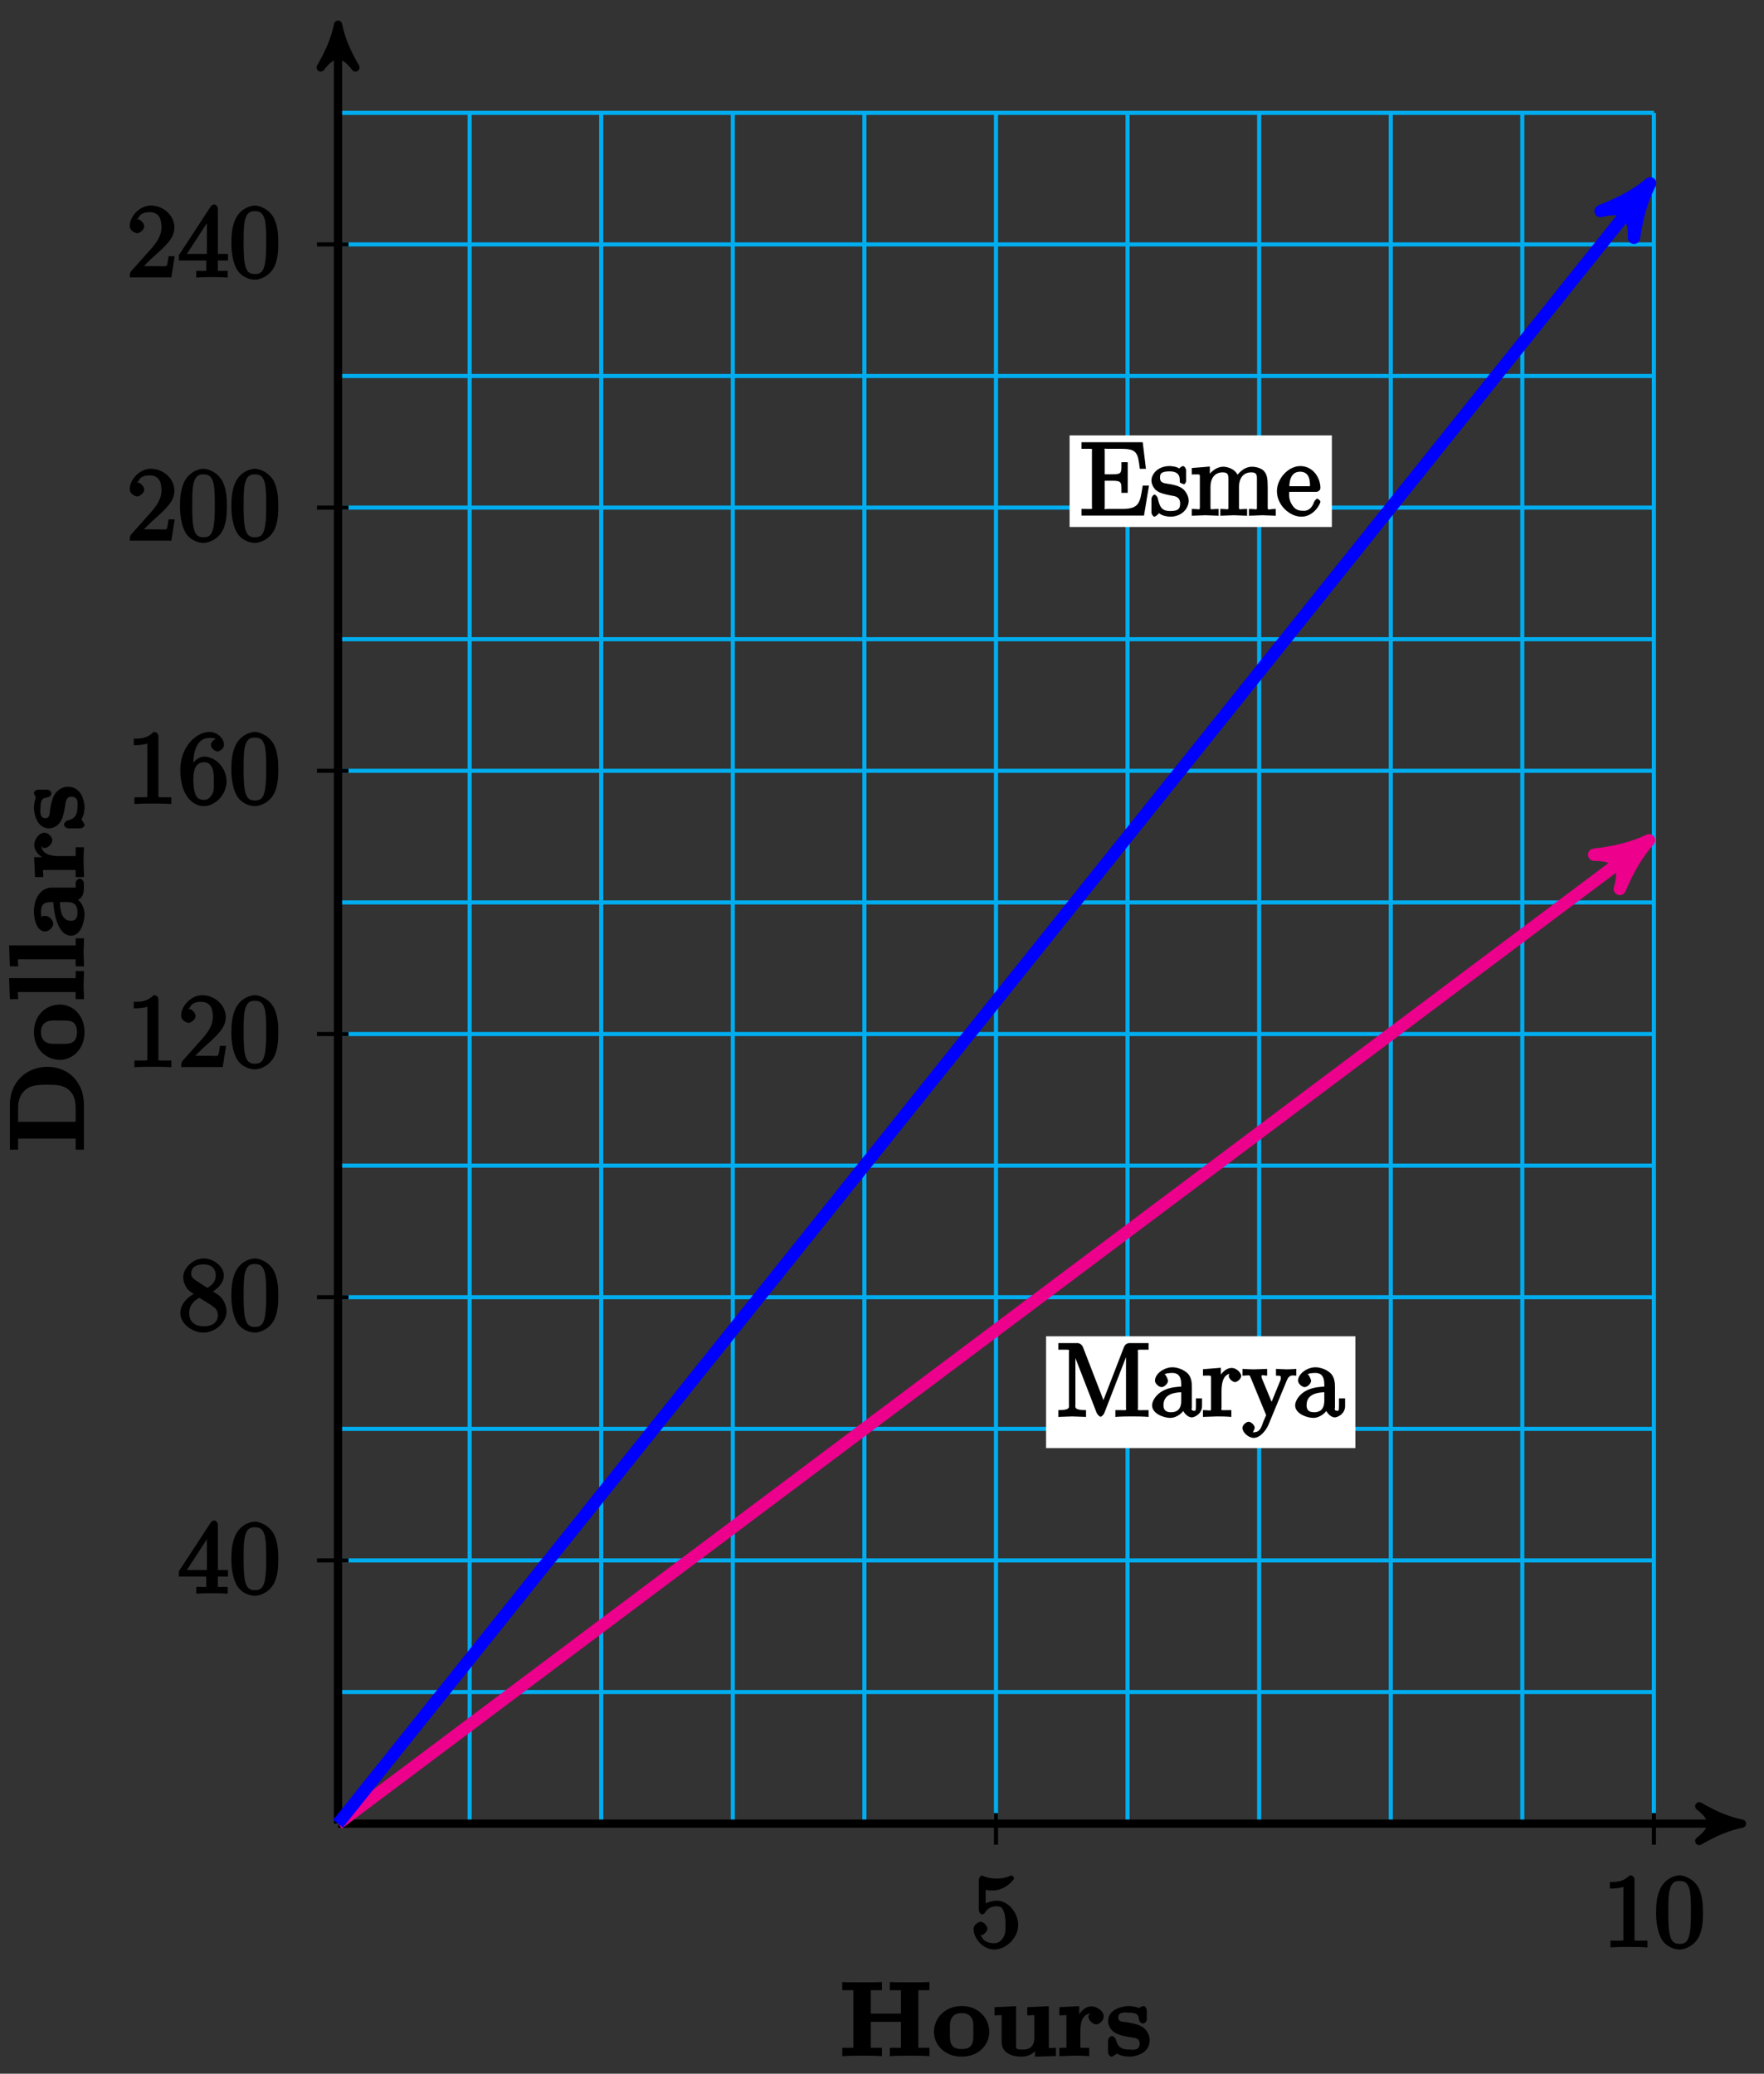 <?xml version="1.0" encoding="UTF-8"?>
<svg xmlns="http://www.w3.org/2000/svg" xmlns:xlink="http://www.w3.org/1999/xlink" width="171pt" height="201pt" viewBox="0 0 171 201" version="1.1">
<rect x="0" y="0" width="171" height="201" fill="#333333" stroke="none"/>
<defs>
<g>
<symbol overflow="visible" id="glyph0-0">
<path style="stroke:none;" d=""/>
</symbol>
<symbol overflow="visible" id="glyph0-1">
<path style="stroke:none;" d="M 4.641 -2.156 C 4.641 -3.344 3.656 -4.516 2.578 -4.516 C 2.109 -4.516 1.547 -4.312 1.484 -4.25 L 1.484 -5.562 C 1.516 -5.562 1.844 -5.5 2.156 -5.5 C 3.391 -5.5 4.25 -6.562 4.25 -6.688 C 4.25 -6.75 4.062 -6.969 3.984 -6.969 C 3.984 -6.969 3.828 -6.922 3.75 -6.875 C 3.703 -6.844 3.219 -6.656 2.547 -6.656 C 2.156 -6.656 1.688 -6.719 1.219 -6.922 C 1.141 -6.953 1.125 -6.953 1.109 -6.953 C 1 -6.953 0.828 -6.703 0.828 -6.547 L 0.828 -3.594 C 0.828 -3.422 1 -3.188 1.141 -3.188 C 1.219 -3.188 1.359 -3.266 1.391 -3.312 C 1.5 -3.484 1.75 -3.969 2.562 -3.969 C 3.078 -3.969 3.156 -3.672 3.234 -3.484 C 3.391 -3.125 3.406 -2.734 3.406 -2.234 C 3.406 -1.891 3.453 -1.406 3.219 -0.984 C 2.984 -0.594 2.734 -0.391 2.281 -0.391 C 1.562 -0.391 1.156 -0.75 1.062 -1.094 C 0.844 -1.172 0.875 -1.156 0.984 -1.156 C 1.312 -1.156 1.656 -1.562 1.656 -1.797 C 1.656 -2.047 1.312 -2.469 0.984 -2.469 C 0.844 -2.469 0.312 -2.219 0.312 -1.766 C 0.312 -0.906 1.188 0.219 2.297 0.219 C 3.453 0.219 4.641 -0.891 4.641 -2.156 Z M 4.641 -2.156 "/>
</symbol>
<symbol overflow="visible" id="glyph0-2">
<path style="stroke:none;" d="M 3.094 -6.547 C 3.094 -6.781 2.938 -6.969 2.625 -6.969 C 1.953 -6.281 1.203 -6.328 0.703 -6.328 L 0.703 -5.688 C 1.094 -5.688 1.797 -5.734 2.016 -5.859 L 2.016 -0.953 C 2.016 -0.594 2.156 -0.641 1.266 -0.641 L 0.766 -0.641 L 0.766 0.016 C 1.297 -0.031 2.156 -0.031 2.562 -0.031 C 2.953 -0.031 3.828 -0.031 4.344 0.016 L 4.344 -0.641 L 3.859 -0.641 C 2.953 -0.641 3.094 -0.578 3.094 -0.953 Z M 3.094 -6.547 "/>
</symbol>
<symbol overflow="visible" id="glyph0-3">
<path style="stroke:none;" d="M 4.75 -3.344 C 4.75 -4.141 4.703 -4.938 4.359 -5.688 C 3.891 -6.641 2.906 -6.969 2.5 -6.969 C 1.891 -6.969 0.984 -6.547 0.578 -5.609 C 0.266 -4.922 0.203 -4.141 0.203 -3.344 C 0.203 -2.609 0.297 -1.594 0.703 -0.844 C 1.141 -0.031 2 0.219 2.484 0.219 C 3.016 0.219 3.953 -0.156 4.391 -1.094 C 4.703 -1.781 4.75 -2.562 4.75 -3.344 Z M 2.484 -0.328 C 2.094 -0.328 1.672 -0.406 1.5 -1.359 C 1.391 -1.969 1.391 -2.875 1.391 -3.469 C 1.391 -4.109 1.391 -4.766 1.469 -5.297 C 1.656 -6.484 2.234 -6.422 2.484 -6.422 C 2.812 -6.422 3.297 -6.406 3.484 -5.406 C 3.578 -4.859 3.578 -4.094 3.578 -3.469 C 3.578 -2.719 3.578 -2.047 3.469 -1.406 C 3.312 -0.453 2.938 -0.328 2.484 -0.328 Z M 2.484 -0.328 "/>
</symbol>
<symbol overflow="visible" id="glyph0-4">
<path style="stroke:none;" d="M 2.75 -1.797 L 2.75 -0.938 C 2.75 -0.578 2.906 -0.641 2.172 -0.641 L 1.781 -0.641 L 1.781 0.016 C 2.375 -0.031 2.891 -0.031 3.312 -0.031 C 3.734 -0.031 4.25 -0.031 4.828 0.016 L 4.828 -0.641 L 4.453 -0.641 C 3.719 -0.641 3.875 -0.578 3.875 -0.938 L 3.875 -1.641 L 4.859 -1.641 L 4.859 -2.281 L 3.875 -2.281 L 3.875 -6.656 C 3.875 -6.844 3.703 -7.078 3.531 -7.078 C 3.453 -7.078 3.297 -7.031 3.203 -6.906 L 0.094 -2.156 L 0.094 -1.641 L 2.75 -1.641 Z M 2.984 -2.281 L 0.875 -2.281 L 3.109 -5.719 L 2.812 -5.828 L 2.812 -2.281 Z M 2.984 -2.281 "/>
</symbol>
<symbol overflow="visible" id="glyph0-5">
<path style="stroke:none;" d="M 1.75 -4.828 C 1.281 -5.141 1.297 -5.359 1.297 -5.516 C 1.297 -6.125 1.781 -6.391 2.484 -6.391 C 3.203 -6.391 3.672 -6.031 3.672 -5.312 C 3.672 -4.75 3.328 -4.391 2.859 -4.109 Z M 3.203 -3.656 C 3.922 -4.031 4.453 -4.656 4.453 -5.312 C 4.453 -6.234 3.406 -6.969 2.5 -6.969 C 1.5 -6.969 0.516 -6.062 0.516 -5.141 C 0.516 -4.953 0.578 -4.391 1 -3.922 C 1.109 -3.812 1.469 -3.562 1.531 -3.516 C 1.141 -3.328 0.234 -2.656 0.234 -1.672 C 0.234 -0.609 1.438 0.219 2.484 0.219 C 3.609 0.219 4.719 -0.766 4.719 -1.828 C 4.719 -2.188 4.562 -2.766 4.188 -3.188 C 4 -3.391 3.844 -3.484 3.406 -3.766 Z M 1.953 -3.234 L 3.188 -2.469 C 3.453 -2.266 3.875 -2.078 3.875 -1.469 C 3.875 -0.734 3.312 -0.391 2.5 -0.391 C 1.641 -0.391 1.094 -0.844 1.094 -1.672 C 1.094 -2.25 1.359 -2.766 2.078 -3.156 Z M 1.953 -3.234 "/>
</symbol>
<symbol overflow="visible" id="glyph0-6">
<path style="stroke:none;" d="M 1.391 -0.812 L 2.438 -1.844 C 4 -3.219 4.641 -3.875 4.641 -4.859 C 4.641 -6 3.578 -6.969 2.359 -6.969 C 1.234 -6.969 0.312 -5.875 0.312 -5 C 0.312 -4.438 1 -4.281 1.031 -4.281 C 1.203 -4.281 1.719 -4.562 1.719 -4.969 C 1.719 -5.219 1.359 -5.656 1.016 -5.656 C 0.938 -5.656 0.922 -5.656 1.141 -5.734 C 1.281 -6.125 1.656 -6.328 2.234 -6.328 C 3.141 -6.328 3.391 -5.688 3.391 -4.859 C 3.391 -4.062 2.938 -3.406 2.391 -2.781 L 0.484 -0.641 C 0.375 -0.531 0.312 -0.406 0.312 0 L 4.344 0 L 4.672 -2.062 L 4.078 -2.062 C 4 -1.594 3.984 -1.281 3.875 -1.125 C 3.812 -1.047 3.281 -1.094 3.062 -1.094 L 1.266 -1.094 Z M 1.391 -0.812 "/>
</symbol>
<symbol overflow="visible" id="glyph0-7">
<path style="stroke:none;" d="M 1.484 -3.422 L 1.484 -3.672 C 1.484 -6.188 2.547 -6.391 3.062 -6.391 C 3.297 -6.391 3.594 -6.375 3.625 -6.312 C 3.781 -6.312 3.203 -6.156 3.203 -5.703 C 3.203 -5.391 3.625 -5.078 3.844 -5.078 C 4 -5.078 4.469 -5.328 4.469 -5.719 C 4.469 -6.312 3.875 -6.969 3.047 -6.969 C 1.766 -6.969 0.234 -5.516 0.234 -3.312 C 0.234 -0.641 1.578 0.219 2.5 0.219 C 3.609 0.219 4.719 -0.875 4.719 -2.188 C 4.719 -3.453 3.672 -4.578 2.562 -4.578 C 1.891 -4.578 1.328 -3.906 1.141 -3.422 Z M 2.5 -0.391 C 1.875 -0.391 1.75 -0.812 1.688 -0.969 C 1.5 -1.438 1.5 -2.234 1.5 -2.406 C 1.5 -3.188 1.656 -4.031 2.547 -4.031 C 2.719 -4.031 3.047 -4.078 3.344 -3.453 L 3.297 -3.562 C 3.484 -3.203 3.484 -2.688 3.484 -2.203 C 3.484 -1.719 3.484 -1.219 3.406 -1.094 C 3.062 -0.391 2.734 -0.391 2.5 -0.391 Z M 2.5 -0.391 "/>
</symbol>
<symbol overflow="visible" id="glyph1-0">
<path style="stroke:none;" d=""/>
</symbol>
<symbol overflow="visible" id="glyph1-1">
<path style="stroke:none;" d="M 8.703 -0.156 L 8.703 -0.797 L 7.625 -0.797 L 7.625 -6.375 L 8.703 -6.375 L 8.703 -7.172 C 8.188 -7.141 7.219 -7.141 6.781 -7.141 C 6.359 -7.141 5.391 -7.141 4.859 -7.172 L 4.859 -6.375 L 5.938 -6.375 L 5.938 -4.109 L 3.016 -4.109 L 3.016 -6.375 L 4.094 -6.375 L 4.094 -7.172 C 3.578 -7.141 2.609 -7.141 2.172 -7.141 C 1.75 -7.141 0.766 -7.141 0.25 -7.172 L 0.25 -6.375 L 1.328 -6.375 L 1.328 -0.797 L 0.25 -0.797 L 0.25 0.016 C 0.766 -0.031 1.75 -0.031 2.172 -0.031 C 2.609 -0.031 3.578 -0.031 4.094 0.016 L 4.094 -0.797 L 3.016 -0.797 L 3.016 -3.312 L 5.938 -3.312 L 5.938 -0.797 L 4.859 -0.797 L 4.859 0.016 C 5.391 -0.031 6.359 -0.031 6.781 -0.031 C 7.219 -0.031 8.188 -0.031 8.703 0.016 Z M 8.703 -0.156 "/>
</symbol>
<symbol overflow="visible" id="glyph1-2">
<path style="stroke:none;" d="M 5.531 -2.328 C 5.531 -3.672 4.484 -4.844 2.859 -4.844 C 1.219 -4.844 0.172 -3.656 0.172 -2.328 C 0.172 -1.094 1.203 0.062 2.859 0.062 C 4.531 0.062 5.531 -1.109 5.531 -2.328 Z M 3.984 -2.438 C 3.984 -1.578 4.125 -0.672 2.859 -0.672 C 1.594 -0.672 1.719 -1.578 1.719 -2.438 C 1.719 -2.891 1.688 -3.297 1.859 -3.625 C 2.047 -4 2.375 -4.156 2.859 -4.156 C 3.281 -4.156 3.594 -4.047 3.812 -3.703 C 4.031 -3.359 3.984 -2.922 3.984 -2.438 Z M 3.984 -2.438 "/>
</symbol>
<symbol overflow="visible" id="glyph1-3">
<path style="stroke:none;" d="M 6.266 -0.156 L 6.266 -0.797 C 5.516 -0.797 5.578 -0.625 5.578 -1.016 L 5.578 -4.828 L 3.484 -4.734 L 3.484 -3.938 C 4.234 -3.938 4.172 -4.094 4.172 -3.703 L 4.172 -1.797 C 4.172 -0.984 3.797 -0.625 3.078 -0.625 C 2.297 -0.625 2.406 -0.703 2.406 -1.25 L 2.406 -4.828 L 0.312 -4.734 L 0.312 -3.938 C 1.062 -3.938 1 -4.094 1 -3.703 L 1 -1.391 C 1 -0.312 1.938 0.062 2.938 0.062 C 3.188 0.062 4 0.016 4.453 -0.766 L 4.234 -0.875 L 4.234 0.062 L 6.266 0 Z M 6.266 -0.156 "/>
</symbol>
<symbol overflow="visible" id="glyph1-4">
<path style="stroke:none;" d="M 4.531 -3.828 C 4.531 -4.359 3.875 -4.812 3.344 -4.812 C 2.656 -4.812 2.109 -4.141 1.891 -3.516 L 2.156 -3.516 L 2.156 -4.828 L 0.234 -4.734 L 0.234 -3.938 C 0.984 -3.938 0.922 -4.094 0.922 -3.703 L 0.922 -0.797 L 0.234 -0.797 L 0.234 0.016 L 1.625 -0.031 C 2 -0.031 2.641 -0.031 3.125 0.016 L 3.125 -0.797 L 2.266 -0.797 L 2.266 -2.375 C 2.266 -3.078 2.375 -4.125 3.375 -4.125 L 3.469 -4.172 C 3.469 -4.172 3.047 -4.109 3.047 -3.828 C 3.047 -3.422 3.516 -3.062 3.797 -3.062 C 4.094 -3.062 4.531 -3.422 4.531 -3.828 Z M 4.531 -3.828 "/>
</symbol>
<symbol overflow="visible" id="glyph1-5">
<path style="stroke:none;" d="M 4.266 -1.562 C 4.266 -1.984 4.031 -2.453 3.672 -2.734 C 3.297 -3.016 2.875 -3.125 2.109 -3.266 C 1.734 -3.328 1.219 -3.266 1.219 -3.734 C 1.219 -4.359 2.016 -4.203 2.203 -4.203 C 2.953 -4.203 3.188 -4.062 3.234 -3.516 C 3.25 -3.375 3.406 -3.156 3.609 -3.156 C 3.844 -3.156 3.984 -3.375 3.984 -3.594 L 3.984 -4.391 C 3.984 -4.578 3.844 -4.844 3.672 -4.844 C 3.625 -4.844 3.609 -4.844 3.203 -4.656 C 3.047 -4.734 2.609 -4.844 2.219 -4.844 C 1.906 -4.844 0.234 -4.672 0.234 -3.375 C 0.234 -2.969 0.484 -2.594 0.672 -2.422 C 1.078 -2.078 1.562 -1.969 2.328 -1.828 C 2.688 -1.766 3.297 -1.797 3.297 -1.203 C 3.297 -0.453 2.516 -0.625 2.297 -0.625 C 1.234 -0.625 1.109 -1.188 0.984 -1.609 C 0.938 -1.75 0.75 -1.922 0.625 -1.922 C 0.375 -1.922 0.234 -1.688 0.234 -1.469 L 0.234 -0.375 C 0.234 -0.188 0.375 0.062 0.562 0.062 C 0.625 0.062 0.734 0.016 0.953 -0.141 L 1.109 -0.234 C 1.469 0.016 2.094 0.062 2.297 0.062 C 2.609 0.062 4.266 -0.094 4.266 -1.562 Z M 4.266 -1.562 "/>
</symbol>
<symbol overflow="visible" id="glyph2-0">
<path style="stroke:none;" d=""/>
</symbol>
<symbol overflow="visible" id="glyph2-1">
<path style="stroke:none;" d="M -3.516 -8.281 C -5.719 -8.281 -7.172 -6.656 -7.172 -4.672 L -7.172 -0.25 L -6.375 -0.25 L -6.375 -1.328 L -0.797 -1.328 L -0.797 -0.25 L 0 -0.25 L 0 -4.688 C 0 -6.656 -1.391 -8.281 -3.516 -8.281 Z M -3.531 -6.547 C -2.438 -6.547 -2.031 -6.453 -1.578 -6.141 C -0.906 -5.656 -0.797 -4.891 -0.797 -4.281 L -0.797 -2.953 L -6.375 -2.953 L -6.375 -4.281 C -6.375 -4.938 -6.234 -5.656 -5.531 -6.156 C -5.031 -6.5 -4.453 -6.547 -3.531 -6.547 Z M -3.531 -6.547 "/>
</symbol>
<symbol overflow="visible" id="glyph2-2">
<path style="stroke:none;" d="M -2.328 -5.531 C -3.672 -5.531 -4.844 -4.484 -4.844 -2.859 C -4.844 -1.219 -3.656 -0.172 -2.328 -0.172 C -1.094 -0.172 0.062 -1.203 0.062 -2.859 C 0.062 -4.531 -1.109 -5.531 -2.328 -5.531 Z M -2.438 -3.984 C -1.578 -3.984 -0.672 -4.125 -0.672 -2.859 C -0.672 -1.594 -1.578 -1.719 -2.438 -1.719 C -2.891 -1.719 -3.297 -1.688 -3.625 -1.859 C -4 -2.047 -4.156 -2.375 -4.156 -2.859 C -4.156 -3.281 -4.047 -3.594 -3.703 -3.812 C -3.359 -4.031 -2.922 -3.984 -2.438 -3.984 Z M -2.438 -3.984 "/>
</symbol>
<symbol overflow="visible" id="glyph2-3">
<path style="stroke:none;" d="M -0.156 -3.047 L -0.797 -3.047 L -0.797 -2.359 L -7.25 -2.359 L -7.172 -0.328 L -6.375 -0.328 C -6.375 -1.094 -6.531 -1.016 -6.141 -1.016 L -0.797 -1.016 L -0.797 -0.328 L 0.016 -0.328 L -0.031 -1.688 L 0.016 -3.047 Z M -0.156 -3.047 "/>
</symbol>
<symbol overflow="visible" id="glyph2-4">
<path style="stroke:none;" d="M -0.406 -5.641 C -0.625 -5.641 -0.797 -5.391 -0.797 -5.25 C -0.812 -4.641 -0.766 -4.781 -1 -4.781 L -3.141 -4.781 C -4.031 -4.781 -4.844 -3.938 -4.844 -2.453 C -4.844 -1.891 -4.641 -0.531 -3.766 -0.531 C -3.312 -0.531 -2.969 -1.016 -2.969 -1.281 C -2.969 -1.594 -3.344 -2.047 -3.766 -2.047 C -4.062 -2.047 -4.344 -1.812 -4.359 -1.781 L -4.094 -1.688 C -4.141 -1.969 -4.156 -2.297 -4.156 -2.406 C -4.156 -3.156 -3.891 -3.375 -3.141 -3.375 L -2.969 -3.375 C -2.938 -2.797 -2.688 -0.125 -1.234 -0.125 C -0.281 -0.125 0.062 -1.5 0.062 -2.188 C 0.062 -2.984 -0.406 -3.547 -0.812 -3.766 L -0.922 -3.531 C -0.625 -3.531 0 -3.672 0 -4.719 L 0 -5.188 C 0 -5.391 -0.156 -5.641 -0.406 -5.641 Z M -1.547 -3.375 C -0.594 -3.375 -0.625 -2.594 -0.625 -2.344 C -0.625 -1.828 -0.812 -1.562 -1.25 -1.562 C -2.328 -1.562 -2.297 -3.016 -2.328 -3.375 Z M -1.547 -3.375 "/>
</symbol>
<symbol overflow="visible" id="glyph2-5">
<path style="stroke:none;" d="M -3.828 -4.531 C -4.359 -4.531 -4.812 -3.875 -4.812 -3.344 C -4.812 -2.656 -4.141 -2.109 -3.516 -1.891 L -3.516 -2.156 L -4.828 -2.156 L -4.734 -0.234 L -3.938 -0.234 C -3.938 -0.984 -4.094 -0.922 -3.703 -0.922 L -0.797 -0.922 L -0.797 -0.234 L 0.016 -0.234 L -0.031 -1.625 C -0.031 -2 -0.031 -2.641 0.016 -3.125 L -0.797 -3.125 L -0.797 -2.266 L -2.375 -2.266 C -3.078 -2.266 -4.125 -2.375 -4.125 -3.375 L -4.172 -3.469 C -4.172 -3.469 -4.109 -3.047 -3.828 -3.047 C -3.422 -3.047 -3.062 -3.516 -3.062 -3.797 C -3.062 -4.094 -3.422 -4.531 -3.828 -4.531 Z M -3.828 -4.531 "/>
</symbol>
<symbol overflow="visible" id="glyph2-6">
<path style="stroke:none;" d="M -1.562 -4.266 C -1.984 -4.266 -2.453 -4.031 -2.734 -3.672 C -3.016 -3.297 -3.125 -2.875 -3.266 -2.109 C -3.328 -1.734 -3.266 -1.219 -3.734 -1.219 C -4.359 -1.219 -4.203 -2.016 -4.203 -2.203 C -4.203 -2.953 -4.062 -3.188 -3.516 -3.234 C -3.375 -3.25 -3.156 -3.406 -3.156 -3.609 C -3.156 -3.844 -3.375 -3.984 -3.594 -3.984 L -4.391 -3.984 C -4.578 -3.984 -4.844 -3.844 -4.844 -3.672 C -4.844 -3.625 -4.844 -3.609 -4.656 -3.203 C -4.734 -3.047 -4.844 -2.609 -4.844 -2.219 C -4.844 -1.906 -4.672 -0.234 -3.375 -0.234 C -2.969 -0.234 -2.594 -0.484 -2.422 -0.672 C -2.078 -1.078 -1.969 -1.562 -1.828 -2.328 C -1.766 -2.688 -1.797 -3.297 -1.203 -3.297 C -0.453 -3.297 -0.625 -2.516 -0.625 -2.297 C -0.625 -1.234 -1.188 -1.109 -1.609 -0.984 C -1.75 -0.938 -1.922 -0.75 -1.922 -0.625 C -1.922 -0.375 -1.688 -0.234 -1.469 -0.234 L -0.375 -0.234 C -0.188 -0.234 0.062 -0.375 0.062 -0.562 C 0.062 -0.625 0.016 -0.734 -0.141 -0.953 L -0.234 -1.109 C 0.016 -1.469 0.062 -2.094 0.062 -2.297 C 0.062 -2.609 -0.094 -4.266 -1.562 -4.266 Z M -1.562 -4.266 "/>
</symbol>
<symbol overflow="visible" id="glyph3-0">
<path style="stroke:none;" d=""/>
</symbol>
<symbol overflow="visible" id="glyph3-1">
<path style="stroke:none;" d="M 8.938 -0.156 L 8.938 -0.641 L 8.516 -0.641 C 7.75 -0.641 7.906 -0.578 7.906 -0.938 L 7.906 -6.188 C 7.906 -6.547 7.75 -6.5 8.516 -6.5 L 8.938 -6.5 L 8.938 -7.141 L 7.078 -7.141 C 6.812 -7.141 6.641 -6.953 6.562 -6.781 L 4.391 -1.172 L 4.734 -1.172 L 2.578 -6.75 C 2.484 -6.969 2.281 -7.141 2.047 -7.141 L 0.188 -7.141 L 0.188 -6.5 L 0.609 -6.5 C 1.375 -6.5 1.219 -6.547 1.219 -6.188 L 1.219 -1.203 C 1.219 -0.938 1.391 -0.641 0.188 -0.641 L 0.188 0.016 L 1.531 -0.031 L 2.875 0.016 L 2.875 -0.641 C 1.672 -0.641 1.844 -0.938 1.844 -1.203 L 1.844 -6.422 L 1.562 -6.422 L 3.906 -0.375 C 3.953 -0.25 4.188 0 4.281 0 C 4.391 0 4.594 -0.234 4.641 -0.344 L 7.031 -6.5 L 6.75 -6.5 L 6.75 -0.938 C 6.75 -0.578 6.906 -0.641 6.141 -0.641 L 5.719 -0.641 L 5.719 0.016 C 6.266 -0.031 6.953 -0.031 7.344 -0.031 C 7.719 -0.031 8.391 -0.031 8.938 0.016 Z M 8.938 -0.156 "/>
</symbol>
<symbol overflow="visible" id="glyph3-2">
<path style="stroke:none;" d="M 4.984 -1.047 L 4.984 -1.781 L 4.391 -1.781 L 4.391 -1.047 C 4.391 -0.469 4.312 -0.578 4.203 -0.578 C 3.875 -0.578 4 -0.859 4 -0.906 L 4 -2.906 C 4 -3.312 3.953 -3.828 3.594 -4.203 C 3.203 -4.578 2.594 -4.797 2.109 -4.797 C 1.297 -4.797 0.422 -4.156 0.422 -3.5 C 0.422 -3.203 0.812 -2.875 1.062 -2.875 C 1.344 -2.875 1.688 -3.234 1.688 -3.484 C 1.688 -3.609 1.469 -4.109 1.344 -4.109 C 1.406 -4.188 1.781 -4.25 2.094 -4.25 C 2.578 -4.25 2.969 -4.016 2.969 -3.125 L 2.969 -2.922 C 2.641 -2.906 1.938 -2.875 1.312 -2.578 C 0.562 -2.234 0.141 -1.547 0.141 -1.109 C 0.141 -0.297 1.281 0.109 1.906 0.109 C 2.578 0.109 3.203 -0.453 3.391 -0.922 L 3.047 -0.922 C 3.078 -0.516 3.531 0.062 4 0.062 C 4.203 0.062 4.984 -0.234 4.984 -1.047 Z M 2.969 -1.562 C 2.969 -0.609 2.438 -0.438 1.984 -0.438 C 1.5 -0.438 1.25 -0.625 1.25 -1.109 C 1.25 -1.672 1.5 -2.328 2.969 -2.375 Z M 2.969 -1.562 "/>
</symbol>
<symbol overflow="visible" id="glyph3-3">
<path style="stroke:none;" d="M 3.797 -3.953 C 3.797 -4.281 3.312 -4.734 2.891 -4.734 C 2.156 -4.734 1.625 -3.891 1.484 -3.469 L 1.828 -3.469 L 1.828 -4.75 L 0.094 -4.609 L 0.094 -3.984 C 0.984 -3.984 0.875 -4.078 0.875 -3.594 L 0.875 -0.922 C 0.875 -0.469 0.953 -0.641 0.094 -0.641 L 0.094 0.016 L 1.422 -0.031 C 1.812 -0.031 2.281 -0.031 2.844 0.016 L 2.844 -0.641 L 2.469 -0.641 C 1.734 -0.641 1.891 -0.578 1.891 -0.938 L 1.891 -2.469 C 1.891 -3.453 2.141 -4.188 2.891 -4.188 C 2.953 -4.188 2.844 -4.234 2.875 -4.234 L 3 -4.5 C 2.969 -4.5 2.594 -4.203 2.594 -3.953 C 2.594 -3.672 2.984 -3.359 3.203 -3.359 C 3.375 -3.359 3.797 -3.641 3.797 -3.953 Z M 3.797 -3.953 "/>
</symbol>
<symbol overflow="visible" id="glyph3-4">
<path style="stroke:none;" d="M 5.234 -4.141 L 5.234 -4.641 C 4.828 -4.609 4.547 -4.594 4.312 -4.594 L 3.266 -4.641 L 3.266 -3.984 C 3.766 -3.984 3.734 -3.969 3.734 -3.719 C 3.734 -3.625 3.734 -3.594 3.672 -3.484 L 2.672 -1.031 L 3.016 -1.031 L 1.906 -3.703 C 1.875 -3.812 1.859 -3.844 1.859 -3.891 C 1.859 -4.141 2.047 -3.984 2.406 -3.984 L 2.406 -4.641 L 1.156 -4.594 C 0.891 -4.594 0.484 -4.609 0.016 -4.641 L 0.016 -3.984 C 0.672 -3.984 0.672 -4.141 0.812 -3.797 L 2.312 -0.156 L 2.062 0.422 C 1.844 0.984 1.75 1.5 1.109 1.5 C 1.062 1.5 0.953 1.547 1 1.609 C 0.953 1.609 1.203 1.219 1.203 1.062 C 1.203 0.812 0.844 0.484 0.609 0.484 C 0.406 0.484 0.016 0.781 0.016 1.078 C 0.016 1.531 0.609 2.047 1.109 2.047 C 1.734 2.047 2.312 1.312 2.547 0.75 L 4.312 -3.516 C 4.562 -4.141 4.906 -3.984 5.234 -3.984 Z M 5.234 -4.141 "/>
</symbol>
<symbol overflow="visible" id="glyph3-5">
<path style="stroke:none;" d="M 6.5 -2.906 L 6.094 -2.906 C 5.828 -1.203 5.766 -0.641 4.062 -0.641 L 2.734 -0.641 C 2.266 -0.641 2.406 -0.531 2.406 -0.875 L 2.406 -3.375 L 3.141 -3.375 C 4.109 -3.375 4.031 -3.203 4.031 -2.203 L 4.641 -2.203 L 4.641 -5.172 L 4.031 -5.172 C 4.031 -4.141 4.109 -4 3.141 -4 L 2.406 -4 L 2.406 -6.234 C 2.406 -6.562 2.266 -6.469 2.734 -6.469 L 4.016 -6.469 C 5.547 -6.469 5.625 -6.078 5.812 -4.531 L 6.406 -4.531 L 6.094 -7.109 L 0.156 -7.109 L 0.156 -6.469 L 0.562 -6.469 C 1.328 -6.469 1.172 -6.516 1.172 -6.156 L 1.172 -0.938 C 1.172 -0.578 1.328 -0.641 0.562 -0.641 L 0.156 -0.641 L 0.156 0 L 6.219 0 L 6.703 -2.906 Z M 6.5 -2.906 "/>
</symbol>
<symbol overflow="visible" id="glyph3-6">
<path style="stroke:none;" d="M 3.766 -1.438 C 3.766 -1.969 3.406 -2.375 3.297 -2.5 C 2.953 -2.828 2.453 -2.953 2.031 -3.031 C 1.469 -3.141 0.984 -3.094 0.984 -3.672 C 0.984 -4.031 1.062 -4.281 1.922 -4.281 C 3.016 -4.281 2.891 -3.531 2.906 -3.234 C 2.922 -3.141 3.328 -3.031 3.328 -3.031 L 3.203 -2.984 C 3.344 -2.984 3.516 -3.188 3.516 -3.375 L 3.516 -4.391 C 3.516 -4.562 3.344 -4.797 3.234 -4.797 C 3.188 -4.797 3.031 -4.75 2.906 -4.625 C 2.875 -4.578 2.766 -4.5 2.844 -4.562 C 2.609 -4.75 2.078 -4.797 1.922 -4.797 C 0.703 -4.797 0.156 -3.953 0.156 -3.406 C 0.156 -3.047 0.359 -2.656 0.625 -2.438 C 0.953 -2.188 1.359 -2.078 2.078 -1.938 C 2.297 -1.891 2.938 -1.891 2.938 -1.172 C 2.938 -0.672 2.766 -0.438 1.984 -0.438 C 1.141 -0.438 0.953 -0.844 0.766 -1.688 C 0.734 -1.812 0.562 -2.031 0.453 -2.031 C 0.328 -2.031 0.156 -1.781 0.156 -1.609 L 0.156 -0.297 C 0.156 -0.125 0.328 0.109 0.438 0.109 C 0.484 0.109 0.625 0.047 0.812 -0.141 C 0.828 -0.156 0.828 -0.172 0.891 -0.234 C 1.203 0.047 1.781 0.109 1.984 0.109 C 3.125 0.109 3.766 -0.719 3.766 -1.438 Z M 3.766 -1.438 "/>
</symbol>
<symbol overflow="visible" id="glyph3-7">
<path style="stroke:none;" d="M 8.281 -0.156 L 8.281 -0.641 C 7.594 -0.641 7.5 -0.469 7.5 -0.766 L 7.5 -2.672 C 7.5 -3.531 7.453 -3.953 7.141 -4.312 C 7 -4.484 6.547 -4.734 5.969 -4.734 C 5.141 -4.734 4.516 -3.969 4.344 -3.594 L 4.688 -3.594 C 4.562 -4.453 3.656 -4.734 3.203 -4.734 C 2.469 -4.734 1.828 -4.141 1.547 -3.516 L 1.891 -3.516 L 1.891 -4.75 L 0.141 -4.609 L 0.141 -3.984 C 1.016 -3.984 0.922 -4.078 0.922 -3.594 L 0.922 -0.922 C 0.922 -0.469 0.984 -0.641 0.141 -0.641 L 0.141 0.016 L 1.453 -0.031 L 2.734 0.016 L 2.734 -0.641 C 1.891 -0.641 1.953 -0.469 1.953 -0.922 L 1.953 -2.75 C 1.953 -3.781 2.5 -4.188 3.125 -4.188 C 3.766 -4.188 3.688 -3.812 3.688 -3.234 L 3.688 -0.922 C 3.688 -0.469 3.766 -0.641 2.906 -0.641 L 2.906 0.016 L 4.219 -0.031 L 5.5 0.016 L 5.5 -0.641 C 4.672 -0.641 4.719 -0.469 4.719 -0.922 L 4.719 -2.75 C 4.719 -3.781 5.266 -4.188 5.906 -4.188 C 6.531 -4.188 6.453 -3.812 6.453 -3.234 L 6.453 -0.922 C 6.453 -0.469 6.531 -0.641 5.688 -0.641 L 5.688 0.016 L 6.984 -0.031 L 8.281 0.016 Z M 8.281 -0.156 "/>
</symbol>
<symbol overflow="visible" id="glyph3-8">
<path style="stroke:none;" d="M 4.312 -1.344 C 4.312 -1.453 4.062 -1.641 4 -1.641 C 3.922 -1.641 3.719 -1.406 3.703 -1.328 C 3.344 -0.297 2.625 -0.469 2.531 -0.469 C 2.031 -0.469 1.75 -0.719 1.531 -1.094 C 1.219 -1.562 1.281 -2.109 1.281 -2.297 L 3.891 -2.297 C 4.109 -2.297 4.312 -2.469 4.312 -2.672 C 4.312 -3.656 3.594 -4.797 2.359 -4.797 C 1.203 -4.797 0.094 -3.594 0.094 -2.359 C 0.094 -1.016 1.328 0.109 2.469 0.109 C 3.688 0.109 4.312 -1.156 4.312 -1.344 Z M 3.484 -2.844 L 1.297 -2.844 C 1.344 -4.156 2.016 -4.25 2.359 -4.25 C 3.375 -4.25 3.297 -3.062 3.297 -2.844 Z M 3.484 -2.844 "/>
</symbol>
</g>
</defs>
<g id="surface1">
<path style="fill:none;stroke-width:0.399;stroke-linecap:butt;stroke-linejoin:miter;stroke:rgb(0%,67.839%,93.729%);stroke-opacity:1;stroke-miterlimit:10;" d="M 0 -0.001 L 127.559 -0.001 M 0 12.756 L 127.559 12.756 M 0 25.514 L 127.559 25.514 M 0 38.267 L 127.559 38.267 M 0 51.024 L 127.559 51.024 M 0 63.781 L 127.559 63.781 M 0 76.535 L 127.559 76.535 M 0 89.292 L 127.559 89.292 M 0 102.049 L 127.559 102.049 M 0 114.802 L 127.559 114.802 M 0 127.559 L 127.559 127.559 M 0 140.317 L 127.559 140.317 M 0 153.07 L 127.559 153.07 M 0 165.823 L 127.559 165.823 M 0 -0.001 L 0 165.827 M 12.758 -0.001 L 12.758 165.827 M 25.511 -0.001 L 25.511 165.827 M 38.268 -0.001 L 38.268 165.827 M 51.025 -0.001 L 51.025 165.827 M 63.782 -0.001 L 63.782 165.827 M 76.535 -0.001 L 76.535 165.827 M 89.292 -0.001 L 89.292 165.827 M 102.049 -0.001 L 102.049 165.827 M 114.802 -0.001 L 114.802 165.827 M 127.555 -0.001 L 127.555 165.827 " transform="matrix(1,0,0,-1,32.769,176.761)"/>
<path style="fill:none;stroke-width:0.797;stroke-linecap:butt;stroke-linejoin:miter;stroke:rgb(0%,0%,0%);stroke-opacity:1;stroke-miterlimit:10;" d="M 0 -0.001 L 135.055 -0.001 " transform="matrix(1,0,0,-1,32.769,176.761)"/>
<path style="fill-rule:nonzero;fill:rgb(0%,0%,0%);fill-opacity:1;stroke-width:0.797;stroke-linecap:butt;stroke-linejoin:round;stroke:rgb(0%,0%,0%);stroke-opacity:1;stroke-miterlimit:10;" d="M 1.036 -0.001 C -0.257 0.257 -1.554 0.777 -3.109 1.683 C -1.554 0.519 -1.554 -0.516 -3.109 -1.684 C -1.554 -0.778 -0.257 -0.258 1.036 -0.001 Z M 1.036 -0.001 " transform="matrix(1,0,0,-1,167.831,176.761)"/>
<path style="fill:none;stroke-width:0.797;stroke-linecap:butt;stroke-linejoin:miter;stroke:rgb(0%,0%,0%);stroke-opacity:1;stroke-miterlimit:10;" d="M 0 -0.001 L 0 173.323 " transform="matrix(1,0,0,-1,32.769,176.761)"/>
<path style="fill-rule:nonzero;fill:rgb(0%,0%,0%);fill-opacity:1;stroke-width:0.797;stroke-linecap:butt;stroke-linejoin:round;stroke:rgb(0%,0%,0%);stroke-opacity:1;stroke-miterlimit:10;" d="M 1.036 -0 C -0.257 0.257 -1.554 0.777 -3.109 1.683 C -1.554 0.519 -1.554 -0.52 -3.109 -1.684 C -1.554 -0.778 -0.257 -0.258 1.036 -0 Z M 1.036 -0 " transform="matrix(0,-1,-1,0,32.769,3.43)"/>
<path style="fill:none;stroke-width:0.399;stroke-linecap:butt;stroke-linejoin:miter;stroke:rgb(0%,0%,0%);stroke-opacity:1;stroke-miterlimit:10;" d="M 63.782 1.019 L 63.782 -2.04 " transform="matrix(1,0,0,-1,32.769,176.761)"/>
<g style="fill:rgb(0%,0%,0%);fill-opacity:1;">
  <use xlink:href="#glyph0-1" x="94.062" y="188.743"/>
</g>
<path style="fill:none;stroke-width:0.399;stroke-linecap:butt;stroke-linejoin:miter;stroke:rgb(0%,0%,0%);stroke-opacity:1;stroke-miterlimit:10;" d="M 127.559 1.019 L 127.559 -2.04 " transform="matrix(1,0,0,-1,32.769,176.761)"/>
<g style="fill:rgb(0%,0%,0%);fill-opacity:1;">
  <use xlink:href="#glyph0-2" x="155.354" y="188.743"/>
  <use xlink:href="#glyph0-3" x="160.336" y="188.743"/>
</g>
<g style="fill:rgb(0%,0%,0%);fill-opacity:1;">
  <use xlink:href="#glyph1-1" x="81.399" y="199.283"/>
  <use xlink:href="#glyph1-2" x="90.366" y="199.283"/>
  <use xlink:href="#glyph1-3" x="96.095" y="199.283"/>
  <use xlink:href="#glyph1-4" x="102.461" y="199.283"/>
  <use xlink:href="#glyph1-5" x="107.184" y="199.283"/>
</g>
<path style="fill:none;stroke-width:0.399;stroke-linecap:butt;stroke-linejoin:miter;stroke:rgb(0%,0%,0%);stroke-opacity:1;stroke-miterlimit:10;" d="M 1.02 25.514 L -2.042 25.514 " transform="matrix(1,0,0,-1,32.769,176.761)"/>
<g style="fill:rgb(0%,0%,0%);fill-opacity:1;">
  <use xlink:href="#glyph0-4" x="17.244" y="154.458"/>
  <use xlink:href="#glyph0-3" x="22.226" y="154.458"/>
</g>
<path style="fill:none;stroke-width:0.399;stroke-linecap:butt;stroke-linejoin:miter;stroke:rgb(0%,0%,0%);stroke-opacity:1;stroke-miterlimit:10;" d="M 1.02 51.024 L -2.042 51.024 " transform="matrix(1,0,0,-1,32.769,176.761)"/>
<g style="fill:rgb(0%,0%,0%);fill-opacity:1;">
  <use xlink:href="#glyph0-5" x="17.244" y="128.945"/>
  <use xlink:href="#glyph0-3" x="22.226" y="128.945"/>
</g>
<path style="fill:none;stroke-width:0.399;stroke-linecap:butt;stroke-linejoin:miter;stroke:rgb(0%,0%,0%);stroke-opacity:1;stroke-miterlimit:10;" d="M 1.02 76.535 L -2.042 76.535 " transform="matrix(1,0,0,-1,32.769,176.761)"/>
<g style="fill:rgb(0%,0%,0%);fill-opacity:1;">
  <use xlink:href="#glyph0-2" x="12.263" y="103.431"/>
  <use xlink:href="#glyph0-6" x="17.244" y="103.431"/>
  <use xlink:href="#glyph0-3" x="22.226" y="103.431"/>
</g>
<path style="fill:none;stroke-width:0.399;stroke-linecap:butt;stroke-linejoin:miter;stroke:rgb(0%,0%,0%);stroke-opacity:1;stroke-miterlimit:10;" d="M 1.02 102.049 L -2.042 102.049 " transform="matrix(1,0,0,-1,32.769,176.761)"/>
<g style="fill:rgb(0%,0%,0%);fill-opacity:1;">
  <use xlink:href="#glyph0-2" x="12.263" y="77.918"/>
  <use xlink:href="#glyph0-7" x="17.244" y="77.918"/>
  <use xlink:href="#glyph0-3" x="22.226" y="77.918"/>
</g>
<path style="fill:none;stroke-width:0.399;stroke-linecap:butt;stroke-linejoin:miter;stroke:rgb(0%,0%,0%);stroke-opacity:1;stroke-miterlimit:10;" d="M 1.02 127.559 L -2.042 127.559 " transform="matrix(1,0,0,-1,32.769,176.761)"/>
<g style="fill:rgb(0%,0%,0%);fill-opacity:1;">
  <use xlink:href="#glyph0-6" x="12.263" y="52.405"/>
  <use xlink:href="#glyph0-3" x="17.244" y="52.405"/>
  <use xlink:href="#glyph0-3" x="22.226" y="52.405"/>
</g>
<path style="fill:none;stroke-width:0.399;stroke-linecap:butt;stroke-linejoin:miter;stroke:rgb(0%,0%,0%);stroke-opacity:1;stroke-miterlimit:10;" d="M 1.02 153.07 L -2.042 153.07 " transform="matrix(1,0,0,-1,32.769,176.761)"/>
<g style="fill:rgb(0%,0%,0%);fill-opacity:1;">
  <use xlink:href="#glyph0-6" x="12.263" y="26.892"/>
  <use xlink:href="#glyph0-4" x="17.244" y="26.892"/>
  <use xlink:href="#glyph0-3" x="22.226" y="26.892"/>
</g>
<g style="fill:rgb(0%,0%,0%);fill-opacity:1;">
  <use xlink:href="#glyph2-1" x="8.132" y="111.688"/>
  <use xlink:href="#glyph2-2" x="8.132" y="102.9"/>
  <use xlink:href="#glyph2-3" x="8.132" y="97.172"/>
  <use xlink:href="#glyph2-3" x="8.132" y="93.993"/>
  <use xlink:href="#glyph2-4" x="8.132" y="90.815"/>
  <use xlink:href="#glyph2-5" x="8.132" y="85.246"/>
  <use xlink:href="#glyph2-6" x="8.132" y="80.523"/>
</g>
<path style="fill:none;stroke-width:1.196;stroke-linecap:butt;stroke-linejoin:miter;stroke:rgb(92.549%,0%,54.9%);stroke-opacity:1;stroke-miterlimit:10;" d="M 0 -0.001 L 126.063 94.545 " transform="matrix(1,0,0,-1,32.769,176.761)"/>
<path style="fill-rule:nonzero;fill:rgb(92.549%,0%,54.9%);fill-opacity:1;stroke-width:1.196;stroke-linecap:butt;stroke-linejoin:round;stroke:rgb(92.549%,0%,54.9%);stroke-opacity:1;stroke-miterlimit:10;" d="M 1.276 -0.001 C -0.321 0.318 -1.913 0.955 -3.825 2.072 C -1.912 0.637 -1.911 -0.638 -3.827 -2.072 C -1.913 -0.959 -0.319 -0.318 1.276 -0.001 Z M 1.276 -0.001 " transform="matrix(0.8,-0.6,-0.6,-0.8,158.838,82.21)"/>
<path style=" stroke:none;fill-rule:nonzero;fill:rgb(100%,100%,100%);fill-opacity:1;" d="M 101.406 140.363 L 131.387 140.363 L 131.387 129.523 L 101.406 129.523 Z M 101.406 140.363 "/>
<g style="fill:rgb(0%,0%,0%);fill-opacity:1;">
  <use xlink:href="#glyph3-1" x="102.403" y="137.323"/>
  <use xlink:href="#glyph3-2" x="111.539" y="137.323"/>
  <use xlink:href="#glyph3-3" x="116.521" y="137.323"/>
  <use xlink:href="#glyph3-4" x="120.427" y="137.323"/>
</g>
<g style="fill:rgb(0%,0%,0%);fill-opacity:1;">
  <use xlink:href="#glyph3-2" x="125.408" y="137.323"/>
</g>
<path style="fill:none;stroke-width:1.196;stroke-linecap:butt;stroke-linejoin:miter;stroke:rgb(0%,0%,100%);stroke-opacity:1;stroke-miterlimit:10;" d="M 0 -0.001 L 126.391 157.988 " transform="matrix(1,0,0,-1,32.769,176.761)"/>
<path style="fill-rule:nonzero;fill:rgb(0%,0%,100%);fill-opacity:1;stroke-width:1.196;stroke-linecap:butt;stroke-linejoin:round;stroke:rgb(0%,0%,100%);stroke-opacity:1;stroke-miterlimit:10;" d="M 1.277 -0.001 C -0.319 0.318 -1.91 0.956 -3.823 2.072 C -1.912 0.639 -1.912 -0.636 -3.825 -2.072 C -1.911 -0.956 -0.32 -0.318 1.277 -0.001 Z M 1.277 -0.001 " transform="matrix(0.625,-0.781,-0.781,-0.625,159.166,18.766)"/>
<path style=" stroke:none;fill-rule:nonzero;fill:rgb(100%,100%,100%);fill-opacity:1;" d="M 103.684 51.078 L 129.109 51.078 L 129.109 42.199 L 103.684 42.199 Z M 103.684 51.078 "/>
<g style="fill:rgb(0%,0%,0%);fill-opacity:1;">
  <use xlink:href="#glyph3-5" x="104.679" y="49.972"/>
  <use xlink:href="#glyph3-6" x="111.464" y="49.972"/>
  <use xlink:href="#glyph3-7" x="115.39" y="49.972"/>
  <use xlink:href="#glyph3-8" x="123.689" y="49.972"/>
</g>
</g>
</svg>
